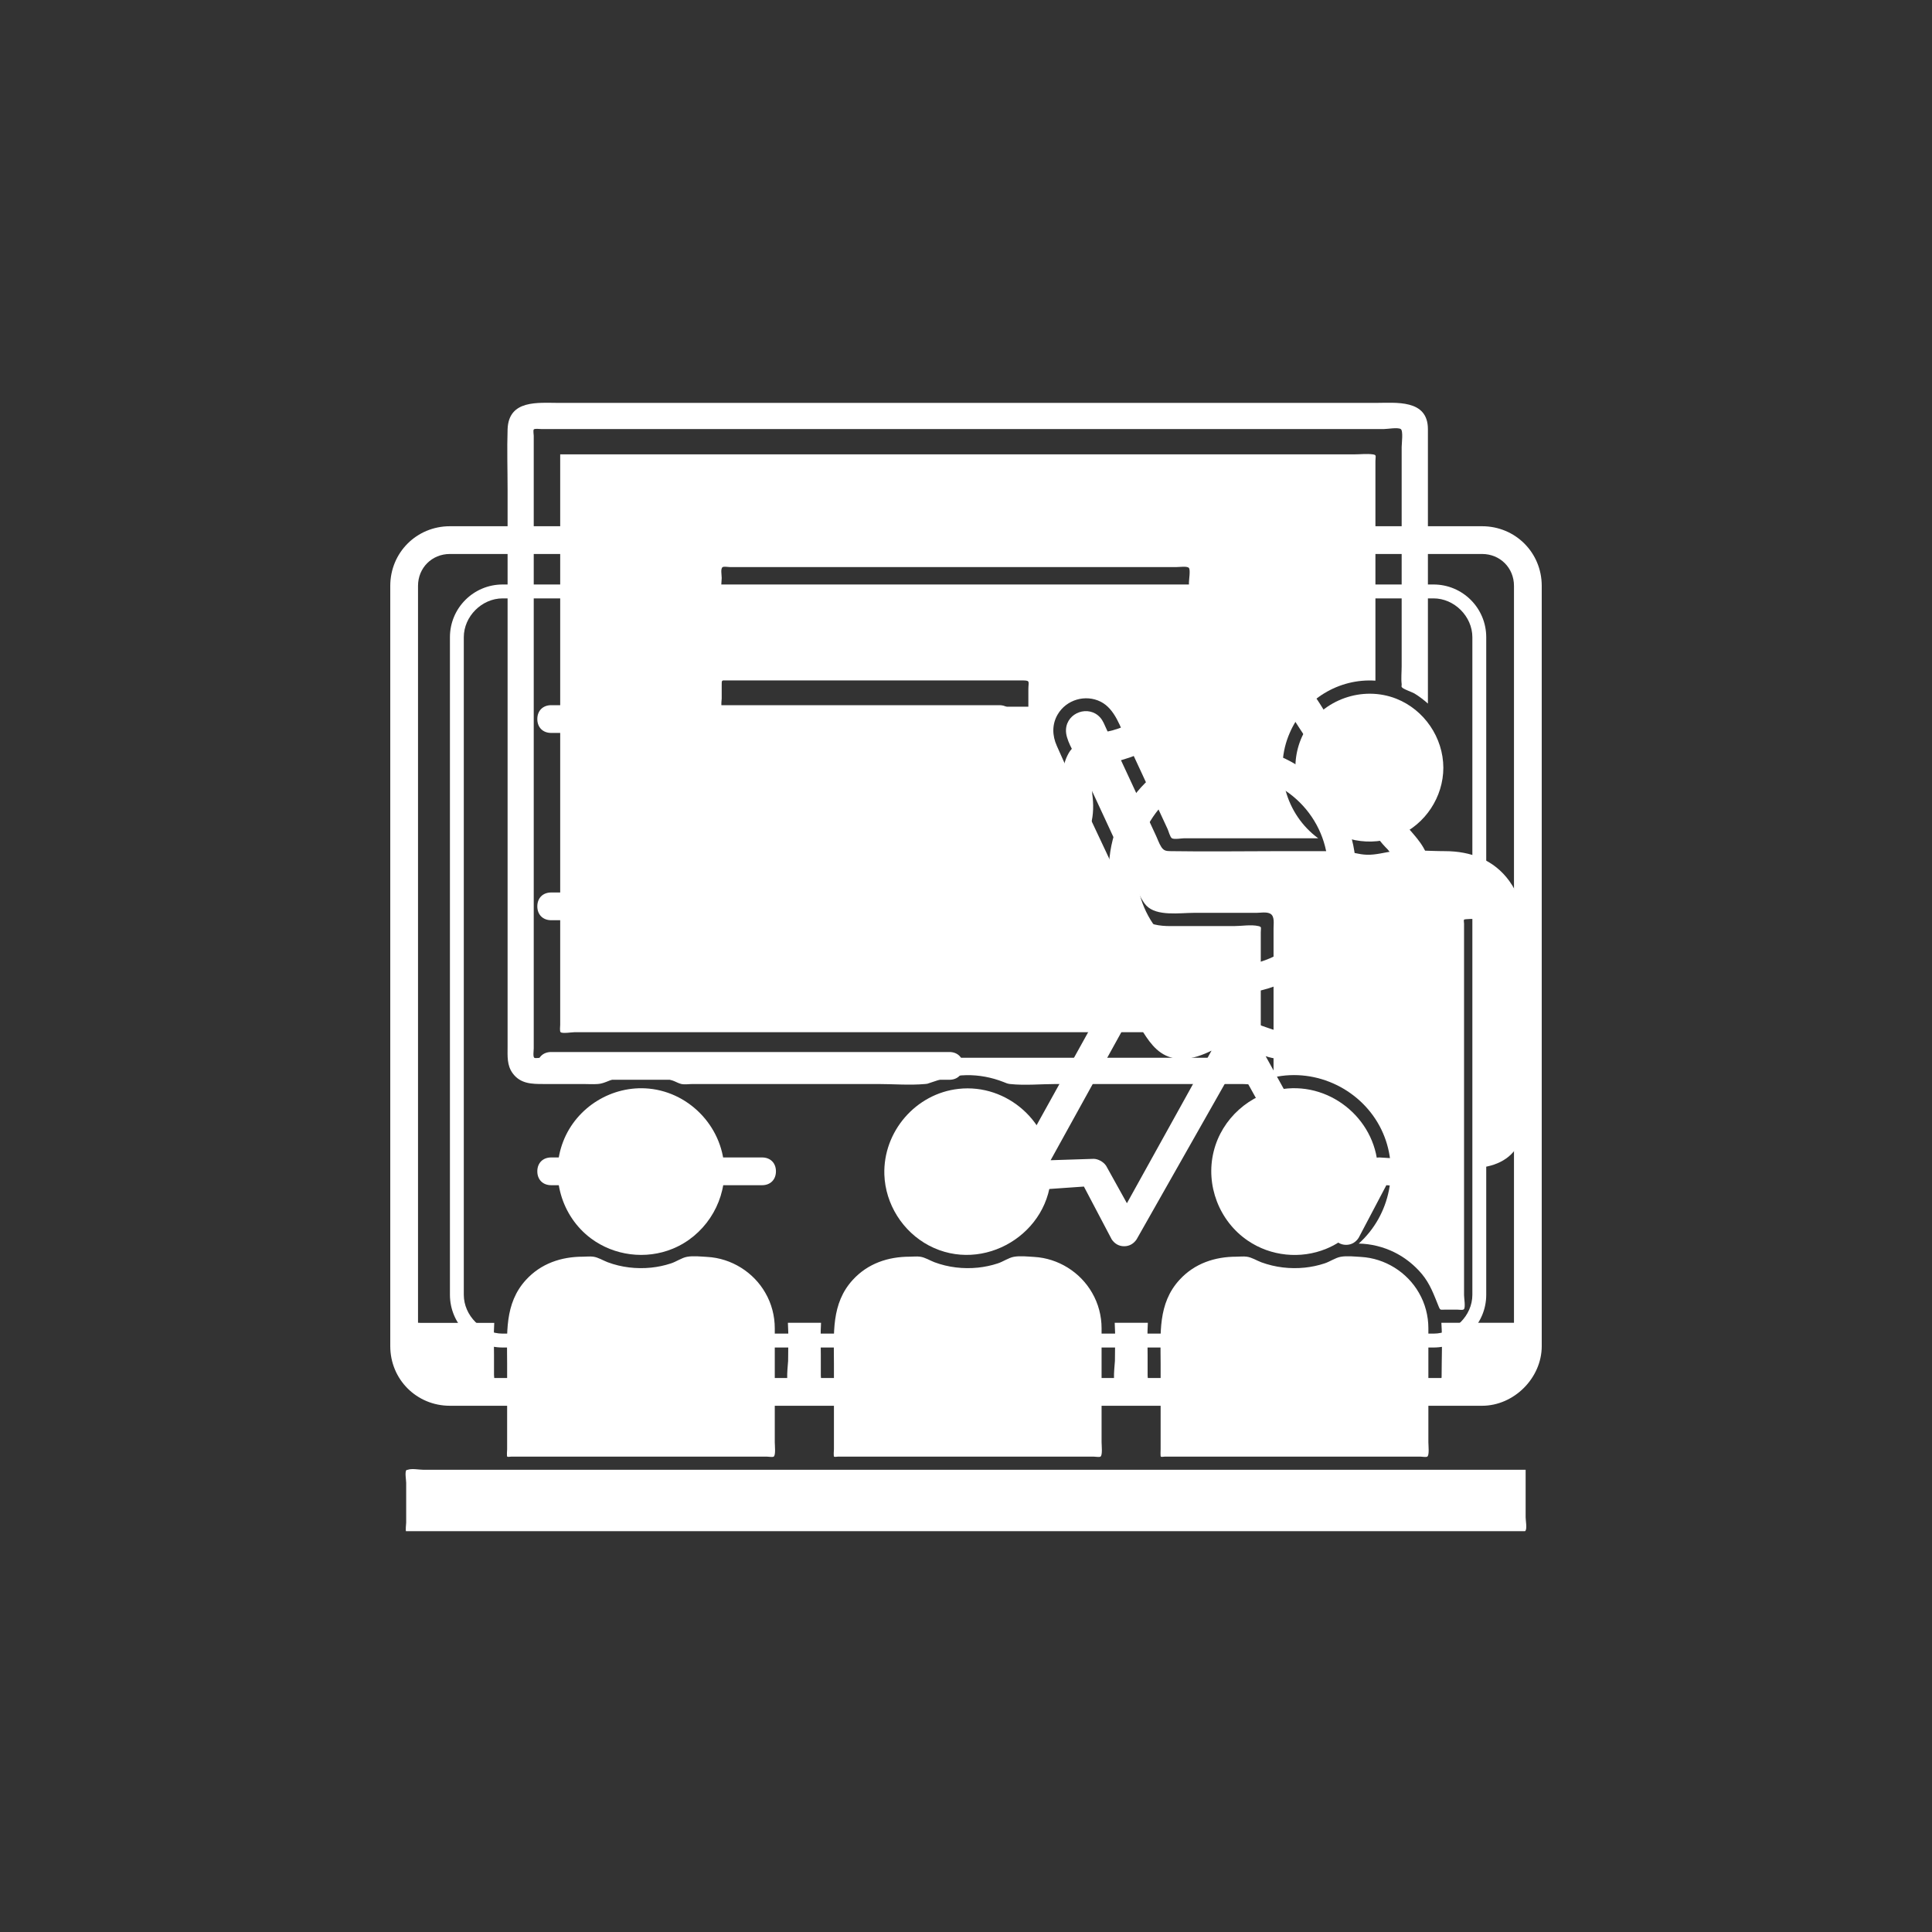 <svg xmlns="http://www.w3.org/2000/svg" xmlns:xlink="http://www.w3.org/1999/xlink" width="500" zoomAndPan="magnify" viewBox="0 0 375 375" height="500" preserveAspectRatio="xMidYMid meet" version="1.0"><rect x="0" y="0" width="375" height="375" fill="#333333" stroke="none"/><defs><clipPath id="2de3f97573"><path d="M 112.5 256.945 L 117.75 256.945 L 117.75 262.195 L 112.5 262.195 Z M 112.5 256.945 " clip-rule="nonzero"/></clipPath><clipPath id="e20654f896"><path d="M 75 102.141 L 300 102.141 L 300 273 L 75 273 Z M 75 102.141 " clip-rule="nonzero"/></clipPath><clipPath id="639b10ed4f"><path d="M 78.547 256 L 96 256 L 96 269 L 78.547 269 Z M 78.547 256 " clip-rule="nonzero"/></clipPath><clipPath id="57de93ef1a"><path d="M 279 256 L 296.797 256 L 296.797 269 L 279 269 Z M 279 256 " clip-rule="nonzero"/></clipPath><clipPath id="a5c07fb56b"><path d="M 78.547 285 L 296.797 285 L 296.797 297.195 L 78.547 297.195 Z M 78.547 285 " clip-rule="nonzero"/></clipPath></defs><g clip-path="url(#2de3f97573)"><path fill="#20e5f6" d="M 112.824 261.449 C 112.824 261.41 112.793 261.379 112.754 261.379 C 112.715 261.379 112.684 261.41 112.684 261.449 C 112.684 261.484 112.711 261.512 112.742 261.516 L 112.742 261.875 C 112.742 261.879 112.742 261.883 112.746 261.883 L 113 262.137 C 113 262.141 113.004 262.141 113.008 262.141 L 114.418 262.141 C 114.422 262.141 114.426 262.137 114.426 262.137 L 114.859 261.703 L 116.094 261.703 C 116.098 261.723 116.117 261.738 116.137 261.738 C 116.164 261.738 116.184 261.719 116.184 261.691 C 116.184 261.668 116.164 261.645 116.137 261.645 C 116.117 261.645 116.098 261.66 116.094 261.68 L 114.855 261.68 C 114.852 261.68 114.848 261.68 114.848 261.684 C 114.848 261.684 114.844 261.684 114.844 261.684 L 114.414 262.117 L 113.012 262.117 L 112.766 261.871 L 112.766 261.52 C 112.801 261.512 112.824 261.484 112.824 261.449 M 115.383 261.574 C 115.422 261.574 115.453 261.543 115.453 261.504 C 115.453 261.469 115.422 261.434 115.383 261.434 C 115.352 261.434 115.32 261.461 115.316 261.492 L 114.375 261.492 C 114.371 261.492 114.367 261.496 114.367 261.496 L 113.945 261.918 L 113.184 261.918 L 112.988 261.719 L 112.988 261.148 L 113.746 260.457 C 113.746 260.453 113.75 260.449 113.75 260.449 L 113.75 259.488 C 113.77 259.484 113.785 259.465 113.785 259.445 C 113.785 259.418 113.762 259.395 113.738 259.395 C 113.711 259.395 113.688 259.418 113.688 259.445 C 113.688 259.465 113.703 259.484 113.723 259.488 L 113.723 260.441 L 112.969 261.133 C 112.969 261.133 112.965 261.137 112.965 261.141 C 112.965 261.141 112.965 261.141 112.965 261.145 L 112.965 261.723 C 112.965 261.727 112.965 261.727 112.965 261.73 C 112.969 261.73 112.969 261.73 112.969 261.734 L 113.172 261.938 C 113.176 261.938 113.176 261.941 113.18 261.941 L 113.949 261.941 C 113.953 261.941 113.957 261.941 113.957 261.938 C 113.961 261.938 113.961 261.938 113.961 261.938 L 114.379 261.516 L 115.316 261.516 C 115.32 261.551 115.352 261.574 115.383 261.574 Z M 113.566 259.93 C 113.602 259.949 113.641 259.938 113.66 259.902 C 113.68 259.871 113.668 259.828 113.637 259.809 C 113.605 259.789 113.57 259.797 113.547 259.824 L 113.512 259.801 L 113.512 259.316 C 113.531 259.312 113.547 259.293 113.547 259.27 C 113.547 259.246 113.523 259.223 113.5 259.223 C 113.473 259.223 113.453 259.246 113.453 259.27 C 113.453 259.293 113.465 259.312 113.488 259.316 L 113.488 259.809 C 113.488 259.812 113.488 259.816 113.492 259.816 C 113.492 259.816 113.492 259.82 113.492 259.82 L 113.535 259.844 C 113.523 259.875 113.535 259.91 113.566 259.93 Z M 113.172 261.641 C 113.172 261.68 113.203 261.711 113.242 261.711 C 113.281 261.711 113.312 261.68 113.312 261.641 C 113.312 261.605 113.285 261.578 113.254 261.57 L 113.254 261.227 L 114.031 260.449 C 114.035 260.445 114.035 260.441 114.035 260.438 L 114.035 260.137 C 114.055 260.133 114.07 260.113 114.07 260.09 C 114.07 260.066 114.051 260.043 114.023 260.043 C 113.996 260.043 113.977 260.066 113.977 260.09 C 113.977 260.113 113.992 260.133 114.012 260.137 L 114.012 260.434 L 113.234 261.211 C 113.23 261.215 113.23 261.215 113.23 261.219 C 113.23 261.219 113.23 261.219 113.23 261.223 L 113.23 261.57 C 113.195 261.578 113.172 261.605 113.172 261.641 Z M 112.801 260.434 C 112.801 260.473 112.832 260.504 112.871 260.504 C 112.91 260.504 112.941 260.473 112.941 260.434 C 112.941 260.402 112.918 260.371 112.883 260.367 L 112.883 257.035 C 112.902 257.031 112.918 257.012 112.918 256.992 C 112.918 256.965 112.898 256.945 112.871 256.945 C 112.848 256.945 112.824 256.965 112.824 256.992 C 112.824 257.012 112.84 257.031 112.859 257.035 L 112.859 260.367 C 112.828 260.371 112.801 260.402 112.801 260.434 Z M 114.961 261.84 C 114.922 261.84 114.891 261.871 114.891 261.91 C 114.891 261.949 114.922 261.98 114.961 261.98 C 114.996 261.98 115.027 261.953 115.031 261.922 L 117.656 261.922 C 117.66 261.941 117.68 261.957 117.703 261.957 C 117.727 261.957 117.75 261.938 117.75 261.91 C 117.75 261.883 117.727 261.863 117.703 261.863 C 117.68 261.863 117.66 261.879 117.656 261.898 L 115.031 261.898 C 115.027 261.863 114.996 261.84 114.961 261.84 Z M 116.074 261.023 C 116.055 260.992 116.012 260.98 115.98 261 C 115.961 261.012 115.949 261.027 115.945 261.047 L 115.023 261.047 C 115.02 261.047 115.016 261.047 115.012 261.051 C 115.012 261.051 115.012 261.055 115.012 261.055 L 114.883 261.273 L 114.309 261.273 C 114.305 261.273 114.301 261.273 114.301 261.277 C 114.297 261.277 114.297 261.277 114.297 261.277 L 113.875 261.699 L 113.508 261.699 L 113.508 261.348 C 113.543 261.34 113.566 261.312 113.566 261.277 C 113.566 261.238 113.535 261.207 113.496 261.207 C 113.457 261.207 113.426 261.238 113.426 261.277 C 113.426 261.312 113.453 261.34 113.484 261.348 L 113.484 261.711 C 113.484 261.719 113.492 261.723 113.496 261.723 L 113.879 261.723 C 113.883 261.723 113.887 261.723 113.891 261.719 L 114.309 261.297 L 114.891 261.297 C 114.895 261.297 114.898 261.297 114.902 261.293 L 115.027 261.07 L 115.945 261.07 C 115.945 261.078 115.949 261.086 115.953 261.094 C 115.969 261.125 116.008 261.137 116.039 261.125 L 116.207 261.422 C 116.211 261.426 116.215 261.426 116.219 261.426 L 116.863 261.426 C 116.867 261.449 116.887 261.465 116.91 261.465 C 116.934 261.465 116.957 261.441 116.957 261.414 C 116.957 261.391 116.934 261.367 116.91 261.367 C 116.887 261.367 116.867 261.383 116.863 261.402 L 116.227 261.402 L 116.059 261.113 C 116.086 261.094 116.09 261.055 116.074 261.023 Z M 112.5 262.125 C 112.5 262.164 112.531 262.195 112.57 262.195 C 112.609 262.195 112.641 262.164 112.641 262.125 C 112.641 262.09 112.613 262.062 112.582 262.055 L 112.582 261.055 L 113.184 260.539 C 113.184 260.535 113.188 260.535 113.188 260.531 L 113.188 259.113 C 113.199 259.113 113.215 259.105 113.223 259.094 C 113.25 259.07 113.25 259.031 113.23 259.004 L 113.586 258.652 C 113.586 258.648 113.586 258.648 113.586 258.645 L 113.586 258.035 C 113.609 258.031 113.621 258.012 113.621 257.988 C 113.621 257.965 113.602 257.941 113.574 257.941 C 113.551 257.941 113.527 257.965 113.527 257.988 C 113.527 258.012 113.543 258.031 113.562 258.035 L 113.562 258.641 L 113.215 258.988 C 113.188 258.969 113.148 258.973 113.125 258.996 C 113.098 259.023 113.098 259.066 113.125 259.094 C 113.137 259.105 113.148 259.113 113.164 259.113 L 113.164 260.523 L 112.562 261.039 C 112.559 261.043 112.559 261.043 112.559 261.047 C 112.559 261.047 112.559 261.051 112.559 261.051 L 112.559 262.055 C 112.523 262.062 112.5 262.09 112.5 262.125 Z M 112.5 262.125 " fill-opacity="1" fill-rule="nonzero"/></g><path fill="#ffffff" d="M 239.199 192.887 C 226.008 192.887 215.234 182.113 215.234 168.922 C 215.234 155.727 226.008 144.953 239.199 144.953 C 252.395 144.953 263.164 155.727 263.164 168.922 C 263.164 182.113 252.395 192.887 239.199 192.887 Z M 239.199 150.34 C 228.969 150.34 220.621 158.688 220.621 168.922 C 220.621 179.152 228.969 187.5 239.199 187.5 C 249.434 187.5 257.781 179.152 257.781 168.922 C 257.781 158.688 249.434 150.34 239.199 150.34 Z M 239.199 150.34 " fill-opacity="1" fill-rule="nonzero"/><path fill="#ffffff" d="M 283.09 227.082 L 265.051 194.77 C 266.934 194.23 268.82 193.426 270.168 191.539 C 271.781 189.117 271.781 186.152 271.512 183.461 C 271.512 181.844 271.242 180.5 271.512 179.422 C 271.781 178.613 272.859 177.27 273.668 176.191 C 275.281 174.035 277.438 171.883 277.438 168.652 C 277.438 165.418 275.551 163.266 273.668 161.109 C 272.859 160.035 271.781 158.957 271.512 157.879 C 271.242 156.805 271.242 155.457 271.512 153.84 C 271.781 151.148 271.781 148.188 270.168 145.762 C 268.281 143.34 265.59 142.531 262.895 141.992 C 261.551 141.723 259.934 141.184 259.125 140.648 C 258.32 140.109 257.512 138.762 256.703 137.414 C 255.355 135.262 253.742 132.57 250.777 131.762 C 248.086 130.953 245.395 132.031 242.969 132.836 C 241.625 133.375 240.008 133.914 238.93 133.914 C 237.855 133.914 236.508 133.375 234.891 132.836 C 232.469 131.762 229.777 130.684 227.082 131.762 C 224.121 132.57 222.504 135.262 221.16 137.414 C 220.352 138.762 219.543 139.84 218.734 140.648 C 217.93 141.184 216.312 141.723 214.965 141.992 C 212.273 142.531 209.582 143.34 207.695 145.762 C 206.078 148.188 206.078 151.148 206.348 153.84 C 206.348 155.457 206.617 156.805 206.348 157.879 C 206.078 158.688 205.004 160.035 204.195 161.109 C 202.578 163.266 200.426 165.418 200.426 168.652 C 200.426 171.613 202.309 174.035 204.195 176.191 C 205.004 177.27 206.078 178.344 206.348 179.422 C 206.617 180.5 206.617 181.844 206.348 183.461 C 206.078 186.152 206.078 189.117 207.695 191.539 C 209.312 193.691 211.734 194.5 214.156 195.039 L 196.387 227.082 C 195.848 227.891 195.848 228.969 196.387 229.777 C 196.926 230.582 197.73 231.121 198.809 231.121 L 210.387 230.312 L 215.773 240.547 C 216.312 241.355 217.121 241.895 218.195 241.895 C 219.273 241.895 220.082 241.355 220.621 240.547 L 240.008 206.348 L 258.855 240.277 C 259.395 241.086 260.203 241.625 261.281 241.625 C 262.359 241.625 263.164 241.086 263.703 240.277 L 269.09 230.047 L 280.668 230.852 C 281.746 230.852 282.555 230.312 283.09 229.508 C 283.629 228.969 283.629 227.891 283.09 227.082 Z M 212.004 183.73 C 212.004 181.844 212.273 179.691 211.734 177.805 C 211.195 175.922 209.852 174.305 208.504 172.961 C 207.426 171.613 206.078 169.996 206.078 168.922 C 206.078 167.844 207.426 166.227 208.504 164.883 C 209.852 163.266 211.195 161.918 211.734 160.035 C 212.273 158.148 212.273 155.996 212.004 154.109 C 212.004 152.227 211.734 150.34 212.273 149.531 C 212.812 148.727 214.695 148.188 216.312 147.918 C 218.195 147.379 220.352 146.84 221.969 145.762 C 223.582 144.688 224.66 142.801 225.738 141.184 C 226.812 139.57 227.621 137.953 228.699 137.684 C 228.969 137.684 228.969 137.684 229.238 137.684 C 230.312 137.684 231.66 138.223 233.008 138.762 C 234.891 139.57 236.777 140.379 238.93 140.379 C 241.086 140.379 242.969 139.57 244.855 138.762 C 246.469 138.223 248.086 137.414 249.164 137.684 C 250.242 137.953 251.047 139.57 252.125 141.184 C 253.203 142.801 254.281 144.688 255.895 145.762 C 257.512 146.84 259.664 147.379 261.551 147.918 C 263.434 148.457 265.051 148.727 265.59 149.531 C 266.129 150.34 266.129 152.227 265.859 154.109 C 265.859 155.996 265.59 158.148 266.129 160.035 C 266.668 161.918 268.012 163.535 269.359 164.883 C 270.438 166.227 271.781 167.844 271.781 168.922 C 271.781 169.996 270.438 171.613 269.359 172.961 C 268.012 174.574 266.668 175.922 266.129 177.805 C 265.59 179.691 265.59 181.844 265.859 183.73 C 265.859 185.613 266.129 187.5 265.59 188.309 C 265.051 189.117 263.164 189.652 261.551 189.922 C 259.664 190.461 257.512 191 255.895 192.078 C 254.281 193.156 253.203 195.039 252.125 196.656 C 251.047 198.27 250.242 199.887 249.164 200.156 C 248.355 200.426 246.469 199.617 244.855 199.078 C 243.508 198.539 241.895 198 240.547 197.73 C 240.008 197.73 239.469 197.465 238.93 197.465 C 236.777 197.465 234.891 198.27 233.008 199.078 C 231.391 199.617 229.777 200.426 228.699 200.156 C 227.621 199.887 226.812 198.27 225.738 196.656 C 224.66 195.039 223.582 193.156 221.969 192.078 C 220.352 191 218.195 190.461 216.312 189.922 C 214.426 189.387 212.812 189.117 212.273 188.309 C 211.734 187.5 212.004 185.613 212.004 183.73 Z M 218.734 233.547 L 214.695 226.273 C 214.156 225.469 213.082 224.93 212.273 224.93 L 203.926 225.199 L 219.543 196.926 C 220.082 197.465 220.891 198.539 221.43 199.617 C 222.773 201.77 224.391 204.465 227.352 205.273 C 228.16 205.543 228.699 205.543 229.508 205.543 C 231.391 205.543 233.547 204.734 235.16 203.926 Z M 267.742 224.66 C 266.668 224.66 265.59 225.199 265.32 226.008 L 261.281 233.277 L 245.664 205.004 C 247.277 205.543 249.164 205.809 251.047 205.273 C 254.012 204.465 255.625 201.77 256.973 199.617 C 257.781 198.27 258.59 197.195 259.395 196.387 C 259.664 196.117 259.934 196.117 260.203 196.117 L 276.359 225.199 Z M 267.742 224.66 " fill-opacity="1" fill-rule="nonzero"/><g clip-path="url(#e20654f896)"><path fill="#ffffff" d="M 287.668 272.859 L 87.332 272.859 C 80.867 272.859 75.75 267.742 75.75 261.281 L 75.75 113.719 C 75.75 107.258 80.867 102.141 87.332 102.141 L 287.668 102.141 C 294.133 102.141 299.25 107.258 299.25 113.719 L 299.25 261.281 C 299.25 267.473 293.863 272.859 287.668 272.859 Z M 87.332 107.527 C 83.832 107.527 81.137 110.219 81.137 113.719 L 81.137 261.281 C 81.137 264.781 83.832 267.473 87.332 267.473 L 287.668 267.473 C 291.168 267.473 293.863 264.781 293.863 261.281 L 293.863 113.719 C 293.863 110.219 291.168 107.527 287.668 107.527 Z M 87.332 107.527 " fill-opacity="1" fill-rule="nonzero"/></g><path fill="#ffffff" d="M 278.246 261.551 L 97.562 261.551 C 91.91 261.551 87.332 256.973 87.332 251.316 L 87.332 123.684 C 87.332 118.027 91.91 113.449 97.562 113.449 L 278.246 113.449 C 283.898 113.449 288.477 118.027 288.477 123.684 L 288.477 251.316 C 288.477 256.973 283.898 261.551 278.246 261.551 Z M 97.562 116.145 C 93.523 116.145 90.023 119.645 90.023 123.684 L 90.023 251.316 C 90.023 255.355 93.523 258.855 97.562 258.855 L 278.246 258.855 C 282.285 258.855 285.785 255.355 285.785 251.316 L 285.785 123.684 C 285.785 119.645 282.285 116.145 278.246 116.145 Z M 97.562 116.145 " fill-opacity="1" fill-rule="nonzero"/><path fill="#ffffff" d="M 194.23 142.262 L 106.988 142.262 C 105.371 142.262 104.293 141.184 104.293 139.57 C 104.293 137.953 105.371 136.875 106.988 136.875 L 193.961 136.875 C 195.578 136.875 196.656 137.953 196.656 139.57 C 196.656 141.184 195.578 142.262 194.23 142.262 Z M 194.23 142.262 " fill-opacity="1" fill-rule="nonzero"/><path fill="#ffffff" d="M 184.27 209.582 L 106.988 209.582 C 105.371 209.582 104.293 208.504 104.293 206.887 C 104.293 205.273 105.371 204.195 106.988 204.195 L 184.27 204.195 C 185.883 204.195 186.961 205.273 186.961 206.887 C 186.961 208.504 185.883 209.582 184.27 209.582 Z M 184.27 209.582 " fill-opacity="1" fill-rule="nonzero"/><path fill="#ffffff" d="M 184.27 178.613 L 106.988 178.613 C 105.371 178.613 104.293 177.535 104.293 175.922 C 104.293 174.305 105.371 173.23 106.988 173.23 L 184.27 173.23 C 185.883 173.23 186.961 174.305 186.961 175.922 C 186.961 177.535 185.883 178.613 184.27 178.613 Z M 184.27 178.613 " fill-opacity="1" fill-rule="nonzero"/><path fill="#ffffff" d="M 147.918 230.047 L 106.988 230.047 C 105.371 230.047 104.293 228.969 104.293 227.352 C 104.293 225.738 105.371 224.66 106.988 224.66 L 147.918 224.66 C 149.531 224.66 150.609 225.738 150.609 227.352 C 150.609 228.969 149.531 230.047 147.918 230.047 Z M 147.918 230.047 " fill-opacity="1" fill-rule="nonzero"/><path fill="#ffffff" d="M 98.523 121.816 C 98.523 132.742 98.523 143.691 98.523 154.617 C 98.523 164.672 98.523 174.727 98.523 184.781 C 98.523 190.902 98.523 197.047 98.523 203.168 C 98.523 204.98 98.367 206.789 99.531 208.352 C 101.051 210.387 103.238 210.406 105.473 210.406 C 108.043 210.406 110.613 210.406 113.203 210.406 C 114.141 210.406 115.082 210.477 116.02 210.406 C 117.18 210.34 118.207 209.691 119.348 209.379 C 121.805 208.688 124.441 208.508 126.969 208.867 C 128.219 209.047 129.445 209.336 130.633 209.762 C 131.145 209.938 131.727 210.297 132.262 210.406 C 132.934 210.543 133.781 210.406 134.473 210.406 C 136.148 210.406 137.805 210.406 139.48 210.406 C 149.777 210.406 160.102 210.406 170.402 210.406 C 173.418 210.406 176.547 210.676 179.562 210.406 C 180.008 210.363 179.941 210.387 180.434 210.207 C 182.801 209.379 185.035 208.734 187.562 208.688 C 190.02 208.645 192.477 209.113 194.758 210.008 C 195.316 210.23 195.516 210.34 196.031 210.406 C 198.957 210.723 202.086 210.406 205.012 210.406 C 210.238 210.406 215.445 210.406 220.676 210.406 C 225.77 210.406 230.863 210.406 235.957 210.406 C 237.656 210.406 239.352 210.406 241.051 210.406 C 241.789 210.406 242.66 210.543 243.375 210.406 C 244.516 210.207 244.648 209.961 244.648 209.023 C 244.648 208.375 244.648 207.727 244.648 207.059 C 244.648 206.723 244.828 205.781 244.648 205.492 C 244.492 205.223 244.559 205.383 244.133 205.312 C 242.684 205.066 240.984 205.312 239.508 205.312 C 232.672 205.312 225.812 205.312 218.977 205.312 C 208.875 205.312 198.801 205.312 188.699 205.312 C 177.688 205.312 166.648 205.312 155.633 205.312 C 145.801 205.312 135.992 205.312 126.164 205.312 C 119.84 205.312 113.539 205.312 107.215 205.312 C 106.434 205.312 105.652 205.312 104.871 205.312 C 104.668 205.312 103.887 205.449 103.707 205.312 C 103.418 205.113 103.598 203.906 103.598 203.48 C 103.598 197.492 103.598 191.508 103.598 185.539 C 103.598 175.621 103.598 165.676 103.598 155.758 C 103.598 144.766 103.598 133.77 103.598 122.777 C 103.598 113.773 103.598 104.746 103.598 95.742 C 103.598 92.859 103.598 89.98 103.598 87.121 C 103.598 86.27 103.598 85.422 103.598 84.594 C 103.598 84.371 103.461 83.543 103.598 83.367 C 103.773 83.141 104.715 83.277 105.047 83.277 C 106.812 83.277 108.602 83.277 110.367 83.277 C 117.09 83.277 123.816 83.277 130.562 83.277 C 140.215 83.277 149.867 83.277 159.52 83.277 C 170.469 83.277 181.438 83.277 192.387 83.277 C 203.18 83.277 213.973 83.277 224.742 83.277 C 233.746 83.277 242.75 83.277 251.754 83.277 C 257.383 83.277 263.016 83.277 268.645 83.277 C 269.316 83.277 271.281 82.918 271.883 83.277 C 272.398 83.59 272.062 86.09 272.062 86.762 C 272.062 96.527 272.062 106.266 272.062 116.031 C 272.062 120.453 272.062 124.902 272.062 129.324 C 272.062 130.441 271.93 131.672 272.062 132.789 C 272.086 132.922 271.996 133.215 272.062 133.348 C 272.285 133.75 274.098 134.328 274.566 134.621 C 275.48 135.18 276.352 135.848 277.156 136.562 C 277.156 134.352 277.156 132.141 277.156 129.93 C 277.156 120.367 277.156 110.805 277.156 101.262 C 277.156 95.273 277.156 89.285 277.156 83.297 C 277.156 77.445 270.902 78.203 266.992 78.203 C 260.758 78.203 254.5 78.203 248.266 78.203 C 238.949 78.203 229.633 78.203 220.293 78.203 C 209.391 78.203 198.465 78.203 187.562 78.203 C 176.703 78.203 165.844 78.203 154.984 78.203 C 145.668 78.203 136.328 78.203 127.012 78.203 C 120.844 78.203 114.656 78.203 108.488 78.203 C 104.469 78.203 98.727 77.512 98.523 83.32 C 98.391 87.23 98.523 91.164 98.523 95.074 C 98.523 103.945 98.523 112.879 98.523 121.816 Z M 98.523 121.816 " fill-opacity="1" fill-rule="nonzero"/><path fill="#ffffff" d="M 266.969 132.117 C 266.969 125.93 266.969 119.738 266.969 113.551 C 266.969 105.531 266.969 97.508 266.969 89.512 C 266.969 88.527 267.258 88.305 266.453 88.191 C 265.316 88.035 264.02 88.191 262.879 88.191 C 257.652 88.191 252.445 88.191 247.219 88.191 C 239.242 88.191 231.266 88.191 223.309 88.191 C 213.859 88.191 204.406 88.191 194.98 88.191 C 185.191 88.191 175.406 88.191 165.621 88.191 C 156.773 88.191 147.926 88.191 139.078 88.191 C 132.395 88.191 125.715 88.191 119.035 88.191 C 115.75 88.191 112.465 88.191 109.184 88.191 C 109.027 88.191 108.891 88.191 108.734 88.191 C 108.734 98.156 108.734 108.145 108.734 118.109 C 108.734 136.387 108.734 154.664 108.734 172.938 C 108.734 179.73 108.734 186.523 108.734 193.316 C 108.734 195.172 108.734 197.023 108.734 198.879 C 108.734 199.215 108.602 200.176 108.824 200.355 C 109.184 200.645 111.016 200.355 111.438 200.355 C 113.426 200.355 115.395 200.355 117.383 200.355 C 123.906 200.355 130.43 200.355 136.977 200.355 C 155.121 200.355 173.285 200.355 191.426 200.355 C 206.441 200.355 221.477 200.355 236.492 200.355 C 238.414 200.355 240.336 200.355 242.258 200.355 C 242.637 200.355 244.359 200.621 244.672 200.355 C 244.848 200.199 244.715 199.125 244.715 198.855 C 244.715 197.004 244.715 195.125 244.715 193.27 C 244.715 189.16 244.715 185.07 244.715 180.961 C 244.715 180.109 244.961 179.91 244.27 179.754 C 242.859 179.418 240.961 179.754 239.508 179.754 C 235.398 179.754 231.285 179.754 227.176 179.754 C 225.098 179.754 222.977 179.465 221.32 178.121 C 219.938 176.984 219.312 175.375 218.598 173.789 C 217.301 170.883 215.914 168 214.574 165.117 C 211.422 158.348 208.141 151.602 205.125 144.766 C 204.23 142.777 204.164 140.586 205.301 138.664 C 206.977 135.805 210.688 134.711 213.656 136.207 C 216.43 137.613 217.48 141.188 218.707 143.824 C 220.605 147.914 222.508 151.98 224.383 156.07 C 225.141 157.699 225.879 159.309 226.641 160.941 C 226.816 161.32 227.109 162.48 227.465 162.707 C 227.914 162.973 229.387 162.707 229.879 162.707 C 231.688 162.707 233.5 162.707 235.332 162.707 C 239.891 162.707 244.445 162.707 249.004 162.707 C 251.285 162.707 253.586 162.707 255.863 162.707 C 249.543 158.082 247.172 149.48 250.324 142.285 C 253.094 135.762 259.887 131.625 266.969 132.117 Z M 199.605 133.793 C 199.605 134.91 199.605 136.051 199.605 137.168 C 191.895 137.168 184.211 137.168 176.5 137.168 C 165.598 137.168 154.695 137.168 143.793 137.168 C 142.875 137.168 141.312 137.48 140.441 137.168 C 140.238 137.102 140.195 137.211 140.082 137.078 C 139.926 136.879 140.082 135.828 140.082 135.582 C 140.082 134.777 140.082 133.949 140.082 133.145 C 140.082 131.895 140.016 132.074 141.156 132.074 C 142.586 132.074 144.016 132.074 145.445 132.074 C 156.797 132.074 168.145 132.074 179.496 132.074 C 184.5 132.074 189.527 132.074 194.531 132.074 C 195.918 132.074 197.305 132.074 198.688 132.074 C 200.008 132.098 199.605 132.387 199.605 133.793 Z M 230.773 113.035 C 230.773 113.754 230.773 114.445 230.773 115.16 C 219.559 115.16 208.363 115.16 197.148 115.16 C 180.547 115.16 163.969 115.16 147.367 115.16 C 145.379 115.16 143.391 115.16 141.402 115.16 C 141.176 115.16 140.352 115.293 140.172 115.16 C 139.793 114.871 140.082 112.746 140.082 112.188 C 140.082 111.586 139.812 110.312 140.285 110.066 C 140.551 109.93 141.332 110.066 141.645 110.066 C 143.77 110.066 145.914 110.066 148.035 110.066 C 164.684 110.066 181.328 110.066 197.973 110.066 C 205.793 110.066 213.59 110.066 221.41 110.066 C 223.734 110.066 226.082 110.066 228.406 110.066 C 229.008 110.066 230.461 109.844 230.773 110.246 C 231.086 110.645 230.773 112.523 230.773 113.035 Z M 230.773 113.035 " fill-opacity="1" fill-rule="nonzero"/><path fill="#ffffff" d="M 270.609 165.207 C 268.801 165.41 267.125 165.969 265.27 165.902 C 263.75 165.855 262.387 165.363 260.914 165.207 C 260.309 165.141 259.641 165.207 259.016 165.207 C 255.574 165.207 252.133 165.207 248.691 165.207 C 241.566 165.207 234.414 165.32 227.266 165.207 C 226.484 165.188 225.926 165.207 225.41 164.402 C 224.941 163.668 224.652 162.75 224.27 161.969 C 222.641 158.461 221.008 154.953 219.379 151.422 C 217.836 148.117 216.316 144.832 214.773 141.523 C 214.418 140.766 214.105 139.871 213.523 139.246 C 211.312 136.809 207.113 138.262 206.91 141.57 C 206.777 143.512 208.43 145.926 209.211 147.602 C 210.91 151.266 212.609 154.93 214.328 158.617 C 216.004 162.238 217.68 165.855 219.355 169.477 C 220.203 171.332 221.121 174.301 222.508 175.777 C 224.516 177.898 229.031 177.184 231.668 177.184 C 235.734 177.184 239.801 177.184 243.844 177.184 C 244.602 177.184 245.875 176.938 246.59 177.363 C 247.441 177.875 247.195 179.285 247.195 180.18 C 247.195 183.418 247.195 186.68 247.195 189.918 C 247.195 196.309 247.195 202.723 247.195 209.113 C 255.598 207.234 264.398 211.547 268.129 219.258 C 271.727 226.695 269.895 235.855 263.73 241.375 C 266.098 241.422 268.465 242 270.609 243.051 C 272.688 244.078 274.52 245.531 275.996 247.297 C 277.605 249.242 278.32 251.316 279.258 253.621 C 279.57 254.379 279.613 254.199 280.484 254.199 C 281.27 254.199 282.074 254.199 282.855 254.199 C 283.234 254.199 283.992 254.355 284.172 254.09 C 284.465 253.664 284.172 251.922 284.172 251.406 C 284.172 249.574 284.172 247.742 284.172 245.91 C 284.172 233.355 284.172 220.82 284.172 208.262 C 284.172 198.609 284.172 188.938 284.172 179.285 C 284.172 179.148 284.082 178.613 284.172 178.504 C 284.285 178.367 286.406 178.301 286.586 178.457 C 286.965 178.75 286.719 180.312 286.719 180.895 C 286.719 186.277 286.719 191.664 286.719 197.07 C 286.719 206.945 286.719 216.797 286.719 226.676 C 290.34 226.449 293.871 224.82 295.098 221.199 C 295.566 219.816 295.613 218.383 295.613 216.953 C 295.613 204.352 295.613 191.773 295.613 179.172 C 295.613 176.246 294.676 173.363 292.953 170.996 C 289.961 166.863 285.402 165.207 280.465 165.207 C 277.246 165.207 273.828 164.871 270.609 165.207 Z M 270.609 165.207 " fill-opacity="1" fill-rule="nonzero"/><path fill="#ffffff" d="M 271.035 135.625 C 264.465 133.035 256.758 135.762 253.273 141.906 C 250.121 147.469 251.105 154.641 255.617 159.152 C 259.73 163.266 266.074 164.492 271.438 162.215 C 276.664 159.98 280.152 154.684 280.152 149.008 C 280.129 143.156 276.441 137.77 271.035 135.625 Z M 271.035 135.625 " fill-opacity="1" fill-rule="nonzero"/><g clip-path="url(#639b10ed4f)"><path fill="#ffffff" d="M 78.863 263.898 C 78.863 265.105 78.863 266.309 78.863 267.516 C 78.863 267.742 78.727 268.656 78.883 268.812 C 79.043 268.969 80.16 268.812 80.359 268.812 C 81.453 268.812 82.551 268.812 83.645 268.812 C 86.324 268.812 89.027 268.812 91.711 268.812 C 92.738 268.812 93.742 268.812 94.77 268.812 C 94.926 268.812 95.754 268.926 95.887 268.812 C 96.09 268.613 95.887 267.16 95.887 266.891 C 95.887 265.617 95.887 264.32 95.887 263.047 C 95.887 260.969 95.797 258.848 95.934 256.77 C 91.172 256.77 86.414 256.77 81.656 256.77 C 80.984 256.77 79.957 256.57 79.309 256.77 C 78.75 256.949 79.062 256.59 78.883 257.129 C 78.617 257.844 78.883 259.184 78.883 259.941 C 78.863 261.238 78.863 262.578 78.863 263.898 Z M 78.863 263.898 " fill-opacity="1" fill-rule="nonzero"/></g><path fill="#ffffff" d="M 153.176 268.812 C 153.465 268.992 154.402 268.812 154.762 268.812 C 155.41 268.812 156.035 268.812 156.684 268.812 C 157.062 268.812 159.031 269.082 159.32 268.812 C 159.5 268.633 159.32 267.25 159.32 266.98 C 159.32 265.664 159.32 264.344 159.32 263.027 C 159.32 260.949 159.23 258.824 159.363 256.746 C 157.219 256.746 155.074 256.746 152.93 256.746 C 153.086 259.207 152.973 261.707 152.973 264.164 C 152.93 265.082 152.484 268.41 153.176 268.812 Z M 153.176 268.812 " fill-opacity="1" fill-rule="nonzero"/><path fill="#ffffff" d="M 216.605 268.812 C 216.898 268.992 217.836 268.812 218.195 268.812 C 218.84 268.812 219.469 268.812 220.117 268.812 C 220.496 268.812 222.461 269.082 222.75 268.812 C 222.93 268.633 222.75 267.25 222.75 266.98 C 222.75 265.664 222.75 264.344 222.75 263.027 C 222.75 260.949 222.664 258.824 222.797 256.746 C 220.652 256.746 218.508 256.746 216.363 256.746 C 216.52 259.207 216.406 261.707 216.406 264.164 C 216.363 265.082 215.914 268.41 216.605 268.812 Z M 216.605 268.812 " fill-opacity="1" fill-rule="nonzero"/><g clip-path="url(#57de93ef1a)"><path fill="#ffffff" d="M 296.125 256.746 C 290.676 256.746 285.223 256.746 279.77 256.746 C 279.996 260.211 279.816 263.719 279.816 267.184 C 279.816 267.426 279.66 268.523 279.816 268.703 C 279.926 268.836 279.906 268.703 280.129 268.789 C 281 269.125 282.719 268.789 283.637 268.789 C 287.188 268.789 290.742 268.789 294.293 268.789 C 294.605 268.789 295.949 268.969 296.148 268.746 C 296.281 268.59 296.148 267.695 296.148 267.496 C 296.148 266.734 296.148 265.996 296.148 265.238 C 296.125 262.422 296.125 259.586 296.125 256.746 Z M 296.125 256.746 " fill-opacity="1" fill-rule="nonzero"/></g><path fill="#ffffff" d="M 98.457 282.734 C 98.547 282.82 99.082 282.734 99.195 282.734 C 100.734 282.734 102.254 282.734 103.797 282.734 C 109.496 282.734 115.168 282.734 120.867 282.734 C 127.145 282.734 133.402 282.734 139.68 282.734 C 142.004 282.734 144.305 282.734 146.629 282.734 C 147.387 282.734 148.148 282.734 148.906 282.734 C 149.199 282.734 149.914 282.867 150.16 282.734 C 150.605 282.508 150.383 280.5 150.383 279.941 C 150.383 277.168 150.383 274.375 150.383 271.605 C 150.383 267.004 150.383 262.422 150.383 257.82 C 150.383 255.406 149.758 253.016 148.551 250.938 C 146.25 246.918 141.961 244.234 137.312 243.969 C 136.082 243.902 134.562 243.723 133.355 243.945 C 132.328 244.125 131.211 244.93 130.184 245.242 C 128.957 245.645 127.684 245.91 126.387 246.047 C 123.527 246.336 120.621 246 117.941 244.996 C 117.004 244.637 116.129 244.059 115.148 243.922 C 114.5 243.832 113.809 243.922 113.16 243.922 C 108.938 243.922 105.004 245.242 102.098 248.414 C 97.855 253.039 98.434 258.914 98.434 264.68 C 98.434 270.219 98.434 275.762 98.434 281.281 C 98.414 281.547 98.344 282.621 98.457 282.734 Z M 98.457 282.734 " fill-opacity="1" fill-rule="nonzero"/><path fill="#ffffff" d="M 125.984 211.301 C 118.836 210.609 111.906 214.855 109.316 221.559 C 106.703 228.262 108.957 236.082 114.699 240.371 C 119.215 243.742 125.336 244.527 130.562 242.383 C 136.574 239.922 140.598 233.891 140.598 227.41 C 140.598 219.188 134.16 212.105 125.984 211.301 Z M 125.984 211.301 " fill-opacity="1" fill-rule="nonzero"/><path fill="#ffffff" d="M 161.891 282.734 C 161.98 282.82 162.516 282.734 162.625 282.734 C 164.168 282.734 165.688 282.734 167.23 282.734 C 172.926 282.734 178.602 282.734 184.301 282.734 C 190.578 282.734 196.832 282.734 203.113 282.734 C 205.438 282.734 207.738 282.734 210.062 282.734 C 210.82 282.734 211.582 282.734 212.34 282.734 C 212.629 282.734 213.344 282.867 213.59 282.734 C 214.039 282.508 213.816 280.5 213.816 279.941 C 213.816 277.168 213.816 274.375 213.816 271.605 C 213.816 267.004 213.816 262.422 213.816 257.82 C 213.816 255.406 213.188 253.016 211.98 250.938 C 209.68 246.918 205.391 244.234 200.742 243.969 C 199.516 243.902 197.996 243.723 196.789 243.945 C 195.762 244.125 194.645 244.93 193.617 245.242 C 192.387 245.645 191.113 245.91 189.816 246.047 C 186.957 246.336 184.055 246 181.371 244.996 C 180.434 244.637 179.562 244.059 178.578 243.922 C 177.93 243.832 177.238 243.922 176.59 243.922 C 172.367 243.922 168.438 245.242 165.531 248.414 C 161.285 253.039 161.867 258.914 161.867 264.68 C 161.867 270.219 161.867 275.762 161.867 281.281 C 161.844 281.547 161.777 282.621 161.891 282.734 Z M 161.891 282.734 " fill-opacity="1" fill-rule="nonzero"/><path fill="#ffffff" d="M 180.301 241.754 C 190.891 247.34 204.027 239.387 204.027 227.434 C 204.027 217.914 195.516 210.297 186.062 211.348 C 177.754 212.262 171.387 219.637 171.652 227.992 C 171.855 233.734 175.207 239.051 180.301 241.754 Z M 180.301 241.754 " fill-opacity="1" fill-rule="nonzero"/><path fill="#ffffff" d="M 225.32 282.734 C 225.41 282.82 225.945 282.734 226.059 282.734 C 227.602 282.734 229.121 282.734 230.66 282.734 C 236.359 282.734 242.035 282.734 247.73 282.734 C 254.008 282.734 260.266 282.734 266.543 282.734 C 268.867 282.734 271.168 282.734 273.492 282.734 C 274.254 282.734 275.012 282.734 275.773 282.734 C 276.062 282.734 276.777 282.867 277.023 282.734 C 277.469 282.508 277.246 280.5 277.246 279.941 C 277.246 277.168 277.246 274.375 277.246 271.605 C 277.246 267.004 277.246 262.422 277.246 257.82 C 277.246 255.406 276.621 253.016 275.414 250.938 C 273.113 246.918 268.824 244.234 264.176 243.969 C 262.945 243.902 261.426 243.723 260.223 243.945 C 259.191 244.125 258.074 244.93 257.047 245.242 C 255.82 245.645 254.547 245.91 253.25 246.047 C 250.414 246.336 247.531 246 244.848 245.02 C 243.887 244.66 242.996 244.059 241.988 243.922 C 241.34 243.832 240.648 243.922 240 243.922 C 235.777 243.922 231.844 245.242 228.941 248.414 C 224.695 253.039 225.277 258.914 225.277 264.68 C 225.277 270.219 225.277 275.762 225.277 281.281 C 225.277 281.547 225.211 282.621 225.32 282.734 Z M 225.32 282.734 " fill-opacity="1" fill-rule="nonzero"/><path fill="#ffffff" d="M 257.43 242.383 C 263.418 239.922 267.461 233.891 267.461 227.41 C 267.461 217.715 258.633 210.051 249.051 211.367 C 242.594 212.262 237.141 217.133 235.578 223.48 C 233.945 230.027 236.648 237.043 242.211 240.816 C 246.637 243.832 252.445 244.438 257.43 242.383 Z M 257.43 242.383 " fill-opacity="1" fill-rule="nonzero"/><g clip-path="url(#a5c07fb56b)"><path fill="#ffffff" d="M 296.125 294.531 C 296.125 293.211 296.125 291.914 296.125 290.598 C 296.125 288.832 296.125 287.047 296.125 285.281 C 295.613 285.281 295.078 285.281 294.562 285.281 C 290.52 285.281 286.453 285.281 282.406 285.281 C 275.145 285.281 267.883 285.281 260.625 285.281 C 251.148 285.281 241.676 285.281 232.18 285.281 C 221.367 285.281 210.551 285.281 199.715 285.281 C 188.59 285.281 177.484 285.281 166.359 285.281 C 155.789 285.281 145.223 285.281 134.676 285.281 C 125.672 285.281 116.668 285.281 107.664 285.281 C 101.184 285.281 94.68 285.281 88.203 285.281 C 86.191 285.281 84.203 285.281 82.191 285.281 C 81.363 285.281 79.934 284.988 79.152 285.281 C 78.84 285.391 78.973 285.191 78.84 285.414 C 78.57 285.793 78.84 287.359 78.84 287.828 C 78.84 289.121 78.84 290.418 78.84 291.715 C 78.84 292.988 78.84 294.262 78.84 295.535 C 78.84 295.781 78.66 297.121 78.84 297.301 C 78.906 297.367 79.152 297.277 79.242 297.301 C 80.16 297.547 81.52 297.301 82.461 297.301 C 84.516 297.301 86.57 297.301 88.625 297.301 C 95.172 297.301 101.719 297.301 108.242 297.301 C 117.293 297.301 126.363 297.301 135.414 297.301 C 146.004 297.301 156.594 297.301 167.184 297.301 C 178.312 297.301 189.438 297.301 200.566 297.301 C 211.355 297.301 222.148 297.301 232.961 297.301 C 242.438 297.301 251.91 297.301 261.359 297.301 C 268.512 297.301 275.684 297.301 282.832 297.301 C 286.785 297.301 290.742 297.301 294.695 297.301 C 295.234 297.301 295.902 297.457 296.105 297.098 C 296.418 296.629 296.125 295.109 296.125 294.531 Z M 296.125 294.531 " fill-opacity="1" fill-rule="nonzero"/></g></svg>